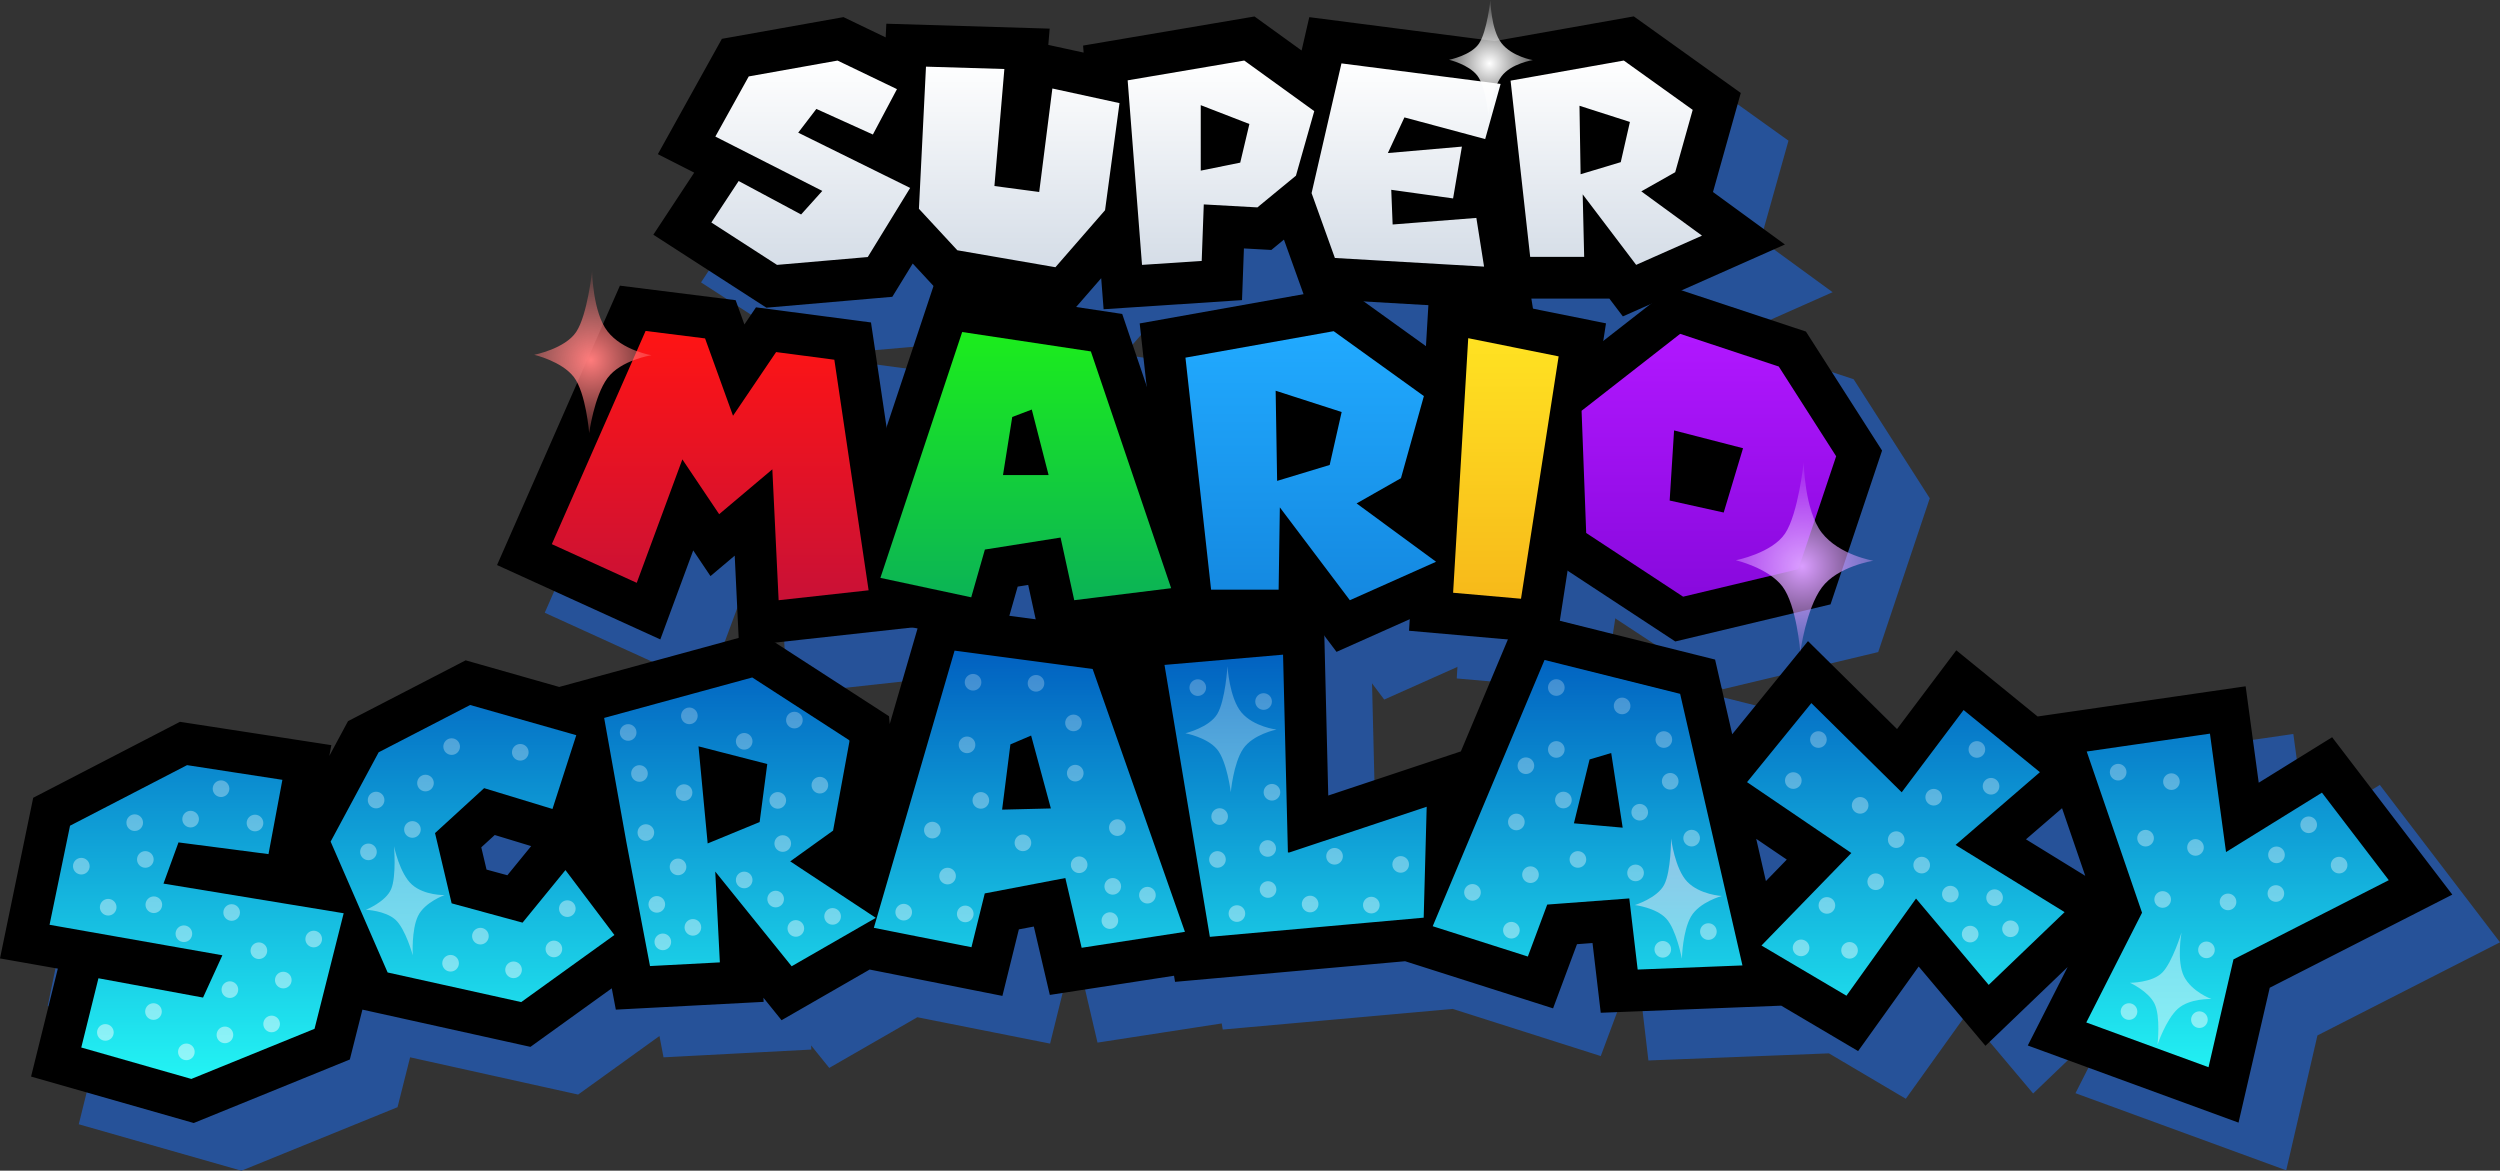 <svg version="1.1" xmlns="http://www.w3.org/2000/svg" xmlns:xlink="http://www.w3.org/1999/xlink" width="104.837" height="49.093" viewBox="0,0,104.837,49.093"><rect x="0" y="0" width="104.837" height="49.093" fill="#333333" stroke="none"/><defs><linearGradient x1="331.53" y1="90.993" x2="331.53" y2="450.993" gradientUnits="userSpaceOnUse" id="color-1"><stop offset="0" stop-color="#05234d"/><stop offset="1" stop-color="#357abe"/></linearGradient><radialGradient cx="522.548" cy="163.66" r="388.167" gradientUnits="userSpaceOnUse" id="color-2"><stop offset="0" stop-color="#1f5899"/><stop offset="1" stop-color="#1f5899" stop-opacity="0"/></radialGradient><linearGradient x1="-54.47" y1="261.029" x2="-54.47" y2="455.029" gradientUnits="userSpaceOnUse" id="color-3"><stop offset="0" stop-color="#69bdff" stop-opacity="0"/><stop offset="1" stop-color="#69bdff"/></linearGradient><linearGradient x1="-59.041" y1="308.04" x2="-59.041" y2="545.328" gradientUnits="userSpaceOnUse" id="color-4"><stop offset="0" stop-color="#1bd2f2"/><stop offset="1" stop-color="#1d557f"/></linearGradient><radialGradient cx="338.517" cy="308.657" r="1004.642" gradientUnits="userSpaceOnUse" id="color-5"><stop offset="0" stop-color="#bce7f7"/><stop offset="1" stop-color="#1bafe5"/></radialGradient><linearGradient x1="-59.041" y1="308.04" x2="-59.041" y2="545.328" gradientUnits="userSpaceOnUse" id="color-6"><stop offset="0" stop-color="#1bd2f2"/><stop offset="1" stop-color="#1d557f"/></linearGradient><radialGradient cx="338.517" cy="308.657" r="1004.642" gradientUnits="userSpaceOnUse" id="color-7"><stop offset="0" stop-color="#bce7f7"/><stop offset="1" stop-color="#1bafe5"/></radialGradient><linearGradient x1="297.693" y1="8.995" x2="297.693" y2="17.563" gradientUnits="userSpaceOnUse" id="color-8"><stop offset="0" stop-color="#ffffff"/><stop offset="1" stop-color="#d5dde7"/></linearGradient><linearGradient x1="291.003" y1="20.334" x2="291.003" y2="31.625" gradientUnits="userSpaceOnUse" id="color-9"><stop offset="0" stop-color="#ff1414"/><stop offset="1" stop-color="#c91136"/></linearGradient><linearGradient x1="310.879" y1="20.378" x2="310.879" y2="31.625" gradientUnits="userSpaceOnUse" id="color-10"><stop offset="0" stop-color="#1ced1c"/><stop offset="1" stop-color="#0bb356"/></linearGradient><linearGradient x1="317.576" y1="20.343" x2="317.576" y2="31.625" gradientUnits="userSpaceOnUse" id="color-11"><stop offset="0" stop-color="#21aaff"/><stop offset="1" stop-color="#1488e0"/></linearGradient><linearGradient x1="328.799" y1="20.638" x2="328.799" y2="31.564" gradientUnits="userSpaceOnUse" id="color-12"><stop offset="0" stop-color="#ffe222"/><stop offset="1" stop-color="#f7b91a"/></linearGradient><linearGradient x1="334.186" y1="20.456" x2="334.186" y2="31.478" gradientUnits="userSpaceOnUse" id="color-13"><stop offset="0" stop-color="#b117ff"/><stop offset="1" stop-color="#8809dd"/></linearGradient><radialGradient cx="292.634" cy="21.552" r="4.202" gradientUnits="userSpaceOnUse" id="color-14"><stop offset="0" stop-color="#ff7c7c"/><stop offset="1" stop-color="#ff7c7c" stop-opacity="0"/></radialGradient><radialGradient cx="343.433" cy="30.203" r="4.928" gradientUnits="userSpaceOnUse" id="color-15"><stop offset="0" stop-color="#da9dff"/><stop offset="1" stop-color="#da9dff" stop-opacity="0"/></radialGradient><radialGradient cx="330.322" cy="9.118" r="3.002" gradientUnits="userSpaceOnUse" id="color-16"><stop offset="0" stop-color="#ffffff"/><stop offset="1" stop-color="#ffffff" stop-opacity="0"/></radialGradient><linearGradient x1="269.925" y1="33.739" x2="269.925" y2="51.701" gradientUnits="userSpaceOnUse" id="color-17"><stop offset="0" stop-color="#0160c0"/><stop offset="1" stop-color="#23f4f4"/></linearGradient><linearGradient x1="318.205" y1="34.998" x2="318.205" y2="51.123" gradientUnits="userSpaceOnUse" id="color-18"><stop offset="0" stop-color="#ffffff" stop-opacity="0.25"/><stop offset="1" stop-color="#ffffff" stop-opacity="0.5"/></linearGradient><linearGradient x1="358.889" y1="45.563" x2="358.889" y2="50.264" gradientUnits="userSpaceOnUse" id="color-19"><stop offset="0" stop-color="#7adeef"/><stop offset="1" stop-color="#8af0f5"/></linearGradient><linearGradient x1="319.483" y1="34.397" x2="319.483" y2="39.676" gradientUnits="userSpaceOnUse" id="color-20"><stop offset="0" stop-color="#4390d3"/><stop offset="1" stop-color="#5cb5e1"/></linearGradient><linearGradient x1="338.244" y1="41.613" x2="338.244" y2="46.661" gradientUnits="userSpaceOnUse" id="color-21"><stop offset="0" stop-color="#8fc3e7"/><stop offset="1" stop-color="#7bdfef"/></linearGradient><linearGradient x1="284.856" y1="41.944" x2="284.856" y2="46.514" gradientUnits="userSpaceOnUse" id="color-22"><stop offset="0" stop-color="#6bcce9"/><stop offset="1" stop-color="#7ce0f0"/></linearGradient></defs><g transform="translate(-267.863,-6.456)"><g data-paper-data="{&quot;isPaintingLayer&quot;:true}" fill-rule="nonzero" stroke-linejoin="miter" stroke-miterlimit="10" stroke-dasharray="" stroke-dashoffset="0" style="mix-blend-mode: normal"><path d="" data-paper-data="{&quot;origPos&quot;:null}" fill="url(#color-1)" stroke="none" stroke-width="1" stroke-linecap="butt"/><path d="" data-paper-data="{&quot;origPos&quot;:null}" fill="url(#color-2)" stroke="none" stroke-width="1" stroke-linecap="butt"/><path d="" fill="#8ecad1" stroke="none" stroke-width="0.5" stroke-linecap="butt"/><path d="" fill="#8ecad1" stroke="none" stroke-width="0.5" stroke-linecap="butt"/><path d="" fill="#8ecad1" stroke="none" stroke-width="0.5" stroke-linecap="butt"/><path d="" fill="#8ecad1" stroke="none" stroke-width="0.5" stroke-linecap="butt"/><path d="" fill="#8ecad1" stroke="none" stroke-width="0.5" stroke-linecap="butt"/><path d="" data-paper-data="{&quot;origPos&quot;:null}" fill="url(#color-3)" stroke="none" stroke-width="1.285" stroke-linecap="butt"/><path d="" data-paper-data="{&quot;origPos&quot;:null}" fill="url(#color-4)" stroke="url(#color-5)" stroke-width="2.707" stroke-linecap="butt"/><path d="" data-paper-data="{&quot;origPos&quot;:null}" fill="url(#color-6)" stroke="url(#color-7)" stroke-width="2.707" stroke-linecap="butt"/><path d="" fill="#8ecad1" stroke="none" stroke-width="0.5" stroke-linecap="butt"/><path d="" fill="#8ecad1" stroke="none" stroke-width="0.5" stroke-linecap="butt"/><path d="" fill="#8ecad1" stroke="none" stroke-width="0.5" stroke-linecap="butt"/><path d="" fill="#8ecad1" stroke="none" stroke-width="0.5" stroke-linecap="butt"/><path d="" fill="#8ecad1" stroke="none" stroke-width="0.5" stroke-linecap="butt"/><path d="" fill="#8ecad1" stroke="none" stroke-width="0.5" stroke-linecap="butt"/><path d="" fill="#8ecad1" stroke="none" stroke-width="0.5" stroke-linecap="butt"/><path d="" fill="#8ecad1" stroke="none" stroke-width="0.5" stroke-linecap="butt"/><path d="" fill="#8ecad1" stroke="none" stroke-width="0.5" stroke-linecap="butt"/><path d="" fill="#8ecad1" stroke="none" stroke-width="0.5" stroke-linecap="butt"/><path d="" fill="#8ecad1" stroke="none" stroke-width="0.5" stroke-linecap="butt"/><path d="" fill="#8ecad1" stroke="none" stroke-width="0.5" stroke-linecap="butt"/><path d="" fill="#8ecad1" stroke="none" stroke-width="0.5" stroke-linecap="butt"/><path d="" fill="#8ecad1" stroke="none" stroke-width="0.5" stroke-linecap="butt"/><path d="" fill="#8ecad1" stroke="none" stroke-width="0.5" stroke-linecap="butt"/><g><g fill="#265299" stroke="#265299" stroke-width="3.5" stroke-linecap="butt"><path d="M307.477,12.194l-1.01,1.903l-2.37,-1.073l-0.761,0.995l4.694,2.318l-1.778,2.898l-3.805,0.329l-2.754,-1.778l1.145,-1.739l2.619,1.403l0.889,-0.988l-4.485,-2.279l1.4,-2.522l3.724,-0.665zM324.976,13.116l-0.768,2.707l-1.616,1.33l-2.249,-0.125l-0.087,2.371l-2.503,0.165l-0.602,-7.739l4.889,-0.83zM332.791,11.976l-0.647,2.312l-3.387,-0.909l-0.694,1.495l3.105,-0.27l-0.37,2.173l-2.593,-0.362l0.058,1.455l3.511,-0.276l0.323,2.042l-6.256,-0.362l-0.977,-2.72l1.253,-5.44zM340.846,13.063l-0.734,2.615l-1.421,0.803l2.545,1.857l-2.761,1.225l-2.242,-2.957l0.062,2.622h-2.264l-0.822,-7.39l4.748,-0.843zM311.981,11.35l-0.417,4.907l1.878,0.25l0.552,-4.34l2.815,0.612l-0.606,4.491l-2.081,2.391l-4.114,-0.711l-1.61,-1.739l0.296,-5.961zM336.098,12.891l0.047,2.872l1.684,-0.507l0.384,-1.686zM320.216,15.612l1.656,-0.336l0.384,-1.62l-2.04,-0.79z" data-paper-data="{&quot;origPos&quot;:null}"/><g><path d="M299.43,22.647l1.172,3.244l1.807,-2.671l2.442,0.321l1.437,9.669l-3.773,0.416l-0.264,-5.489l-2.23,1.881l-1.543,-2.298l-1.913,5.177l-3.561,-1.622l3.932,-8.941z" data-paper-data="{&quot;origPos&quot;:null}"/><path d="M315.608,23.193l3.367,9.929l-4.064,0.503l-0.573,-2.627l-3.174,0.503l-0.573,2.003l-3.809,-0.815l3.43,-10.31zM312.311,25.942l-0.388,2.437h1.913l-0.705,-2.749z" data-paper-data="{&quot;origPos&quot;:null}"/><path d="M329.573,25.066l-0.961,3.443l-1.86,1.058l3.332,2.446l-3.615,1.613l-2.936,-3.893l-0.051,3.451h-2.832l-1.075,-9.73l6.215,-1.11zM323.357,24.841l0.062,3.781l2.204,-0.668l0.502,-2.22z" data-paper-data="{&quot;origPos&quot;:null}"/><path d="M335.224,23.401l-1.578,10.163l-2.847,-0.251l0.634,-10.675z" data-paper-data="{&quot;origPos&quot;:null}"/><path d="M340.32,22.456l4.135,1.37l2.407,3.763l-1.587,4.735l-4.831,1.154l-4.064,-2.671l-0.194,-5.125zM340.065,26.506l-0.185,2.94l2.266,0.503l0.811,-2.697z" data-paper-data="{&quot;origPos&quot;:null}"/></g><path d="M315.683,36.511l3.87,11.021l-4.331,0.669l-0.684,-2.925l-3.379,0.645l-0.558,2.256l-4.093,-0.813l3.385,-11.624zM323.668,35.909l0.203,8.296h0.058l5.762,-1.918l-0.126,4.651l-8.967,0.804l-1.902,-11.403zM340.319,37.552l2.613,11.389l-4.394,0.173l-0.351,-2.983l-3.442,0.258l-0.812,2.179l-3.99,-1.271l4.69,-11.166zM305.478,39.498l0.005,0.056l-0.685,3.733l-1.797,1.29l3.589,2.369l-3.529,2.03l-3.204,-3.971l0.193,3.808l-2.929,0.154l-0.986,-5.172l-0.937,-5.233l6.21,-1.697zM349.61,41.68l2.595,-3.449l3.202,2.606l-3.539,3.052l4.574,2.817l-3.183,3.051l-3.048,-3.621l-2.918,4.075l-3.563,-2.105l3.769,-3.879l-4.374,-2.972l2.697,-3.315zM294.029,39.286l-0.998,3.094l-2.866,-0.873l-2.059,1.884l0.696,2.946l2.974,0.81l1.799,-2.204l2.053,2.722l-3.907,2.813l-5.603,-1.242l-2.39,-5.487l2.014,-3.746l3.836,-1.983zM363.211,44.187l4.022,-2.492l2.803,3.671l-6.513,3.322l-1.046,4.521l-5.126,-1.876l2.338,-4.602l-2.32,-6.76l5.168,-0.75zM312.234,39.672l-0.348,2.736l2.045,-0.05l-0.828,-3.057zM299.154,39.754l0.385,4.072l2.179,-0.897l0.32,-2.434zM336.522,40.303l-0.657,2.679l2.045,0.182l-0.481,-3.131zM281.705,41.158l-0.583,3.115l-3.774,-0.491l-0.63,1.728l7.557,1.243l-1.222,4.846l-5.166,2.102l-4.616,-1.318l0.72,-2.903l4.387,0.809l0.811,-1.774l-7.248,-1.278l0.859,-4.155l4.907,-2.54z" data-paper-data="{&quot;origPos&quot;:null}"/></g><g><g fill="#000000" stroke="#000000" stroke-width="3.5" stroke-linecap="butt"><path d="M305.477,10.194l-1.01,1.903l-2.37,-1.073l-0.761,0.995l4.694,2.318l-1.778,2.898l-3.805,0.329l-2.754,-1.778l1.145,-1.739l2.619,1.403l0.889,-0.988l-4.485,-2.279l1.4,-2.522l3.724,-0.665zM322.976,11.116l-0.768,2.707l-1.616,1.33l-2.249,-0.125l-0.087,2.371l-2.503,0.165l-0.602,-7.739l4.889,-0.83zM330.791,9.976l-0.647,2.312l-3.387,-0.909l-0.694,1.495l3.105,-0.27l-0.37,2.173l-2.593,-0.362l0.058,1.455l3.511,-0.276l0.323,2.042l-6.256,-0.362l-0.977,-2.72l1.253,-5.44zM338.846,11.063l-0.734,2.615l-1.421,0.803l2.545,1.857l-2.761,1.225l-2.242,-2.957l0.062,2.622h-2.264l-0.822,-7.39l4.748,-0.843zM309.981,9.35l-0.417,4.907l1.878,0.25l0.552,-4.34l2.815,0.613l-0.606,4.491l-2.081,2.391l-4.114,-0.711l-1.61,-1.739l0.296,-5.961zM334.098,10.891l0.047,2.872l1.684,-0.507l0.384,-1.686zM318.216,13.612l1.656,-0.336l0.384,-1.62l-2.04,-0.79z" data-paper-data="{&quot;origPos&quot;:null}"/><g><path d="M297.43,20.647l1.172,3.244l1.807,-2.671l2.442,0.321l1.437,9.669l-3.773,0.416l-0.264,-5.489l-2.23,1.881l-1.543,-2.298l-1.913,5.177l-3.561,-1.622l3.932,-8.941z" data-paper-data="{&quot;origPos&quot;:null}"/><path d="M313.608,21.193l3.367,9.929l-4.064,0.503l-0.573,-2.627l-3.174,0.503l-0.573,2.003l-3.809,-0.815l3.43,-10.31zM310.311,23.942l-0.388,2.437h1.913l-0.705,-2.749z" data-paper-data="{&quot;origPos&quot;:null}"/><path d="M327.573,23.066l-0.961,3.443l-1.86,1.058l3.332,2.446l-3.615,1.613l-2.936,-3.893l-0.051,3.451h-2.832l-1.075,-9.73l6.215,-1.11zM321.357,22.841l0.062,3.781l2.204,-0.668l0.502,-2.22z" data-paper-data="{&quot;origPos&quot;:null}"/><path d="M333.224,21.401l-1.578,10.163l-2.847,-0.251l0.634,-10.675z" data-paper-data="{&quot;origPos&quot;:null}"/><path d="M338.32,20.456l4.135,1.37l2.407,3.763l-1.587,4.735l-4.831,1.154l-4.064,-2.671l-0.194,-5.125zM338.065,24.506l-0.185,2.94l2.266,0.503l0.811,-2.697z" data-paper-data="{&quot;origPos&quot;:null}"/></g><path d="M313.683,34.511l3.87,11.021l-4.331,0.669l-0.684,-2.925l-3.379,0.645l-0.558,2.256l-4.093,-0.813l3.385,-11.624zM321.668,33.909l0.203,8.296h0.058l5.762,-1.918l-0.126,4.651l-8.967,0.804l-1.902,-11.403zM338.319,35.552l2.613,11.389l-4.394,0.173l-0.351,-2.983l-3.442,0.258l-0.812,2.179l-3.99,-1.271l4.69,-11.166zM303.478,37.498l0.005,0.056l-0.685,3.733l-1.797,1.29l3.589,2.369l-3.529,2.03l-3.204,-3.971l0.193,3.808l-2.929,0.154l-0.986,-5.172l-0.937,-5.233l6.21,-1.697zM347.61,39.68l2.595,-3.449l3.202,2.606l-3.539,3.052l4.574,2.817l-3.183,3.051l-3.048,-3.621l-2.918,4.075l-3.563,-2.105l3.769,-3.879l-4.374,-2.972l2.697,-3.315zM292.029,37.286l-0.998,3.094l-2.866,-0.873l-2.059,1.884l0.696,2.946l2.974,0.81l1.799,-2.204l2.053,2.722l-3.907,2.813l-5.603,-1.242l-2.39,-5.487l2.014,-3.746l3.836,-1.983zM361.211,42.187l4.022,-2.492l2.803,3.671l-6.513,3.322l-1.046,4.521l-5.126,-1.876l2.338,-4.602l-2.32,-6.76l5.168,-0.75zM310.234,37.672l-0.348,2.736l2.045,-0.05l-0.828,-3.057zM297.154,37.754l0.385,4.072l2.179,-0.897l0.32,-2.434zM334.522,38.303l-0.657,2.679l2.045,0.182l-0.481,-3.131zM279.705,39.158l-0.583,3.115l-3.774,-0.491l-0.63,1.728l7.557,1.243l-1.222,4.846l-5.166,2.102l-4.616,-1.318l0.72,-2.903l4.387,0.809l0.811,-1.774l-7.248,-1.278l0.859,-4.155l4.907,-2.54z" data-paper-data="{&quot;origPos&quot;:null}"/></g><path d="M305.477,10.194l-1.01,1.903l-2.37,-1.073l-0.761,0.995l4.694,2.318l-1.778,2.898l-3.805,0.329l-2.754,-1.778l1.145,-1.739l2.619,1.403l0.889,-0.988l-4.485,-2.279l1.4,-2.522l3.724,-0.665zM322.976,11.116l-0.768,2.707l-1.616,1.33l-2.249,-0.125l-0.087,2.371l-2.503,0.165l-0.602,-7.739l4.889,-0.83zM330.791,9.976l-0.647,2.312l-3.387,-0.909l-0.694,1.495l3.105,-0.27l-0.37,2.173l-2.593,-0.362l0.058,1.455l3.511,-0.276l0.323,2.042l-6.256,-0.362l-0.977,-2.72l1.253,-5.44zM338.846,11.063l-0.734,2.615l-1.421,0.803l2.545,1.857l-2.761,1.225l-2.242,-2.957l0.062,2.622h-2.264l-0.822,-7.39l4.748,-0.843zM309.981,9.35l-0.417,4.907l1.878,0.25l0.552,-4.34l2.815,0.613l-0.606,4.491l-2.081,2.391l-4.114,-0.711l-1.61,-1.739l0.296,-5.961zM334.098,10.891l0.047,2.872l1.684,-0.507l0.384,-1.686zM318.216,13.612l1.656,-0.336l0.384,-1.62l-2.04,-0.79z" fill="url(#color-8)" stroke="none" stroke-width="1.196" stroke-linecap="butt"/><g stroke="none" stroke-width="1.571" stroke-linecap="butt"><path d="M297.43,20.647l1.172,3.244l1.807,-2.671l2.442,0.321l1.437,9.669l-3.773,0.416l-0.264,-5.489l-2.23,1.881l-1.543,-2.298l-1.913,5.177l-3.561,-1.622l3.932,-8.941z" data-paper-data="{&quot;origPos&quot;:null}" fill="url(#color-9)"/><path d="M313.608,21.193l3.367,9.929l-4.064,0.503l-0.573,-2.627l-3.174,0.503l-0.573,2.003l-3.809,-0.815l3.43,-10.31zM310.311,23.942l-0.388,2.437h1.913l-0.705,-2.749z" data-paper-data="{&quot;origPos&quot;:null}" fill="url(#color-10)"/><path d="M327.573,23.066l-0.961,3.443l-1.86,1.058l3.332,2.446l-3.615,1.613l-2.936,-3.893l-0.051,3.451h-2.832l-1.075,-9.73l6.215,-1.11zM321.357,22.841l0.062,3.781l2.204,-0.668l0.502,-2.22z" data-paper-data="{&quot;origPos&quot;:null}" fill="url(#color-11)"/><path d="M333.224,21.401l-1.578,10.163l-2.847,-0.251l0.634,-10.675z" data-paper-data="{&quot;origPos&quot;:null}" fill="url(#color-12)"/><path d="M338.32,20.456l4.135,1.37l2.407,3.763l-1.587,4.735l-4.831,1.154l-4.064,-2.671l-0.194,-5.125zM338.065,24.506l-0.185,2.94l2.266,0.503l0.811,-2.697z" data-paper-data="{&quot;origPos&quot;:null}" fill="url(#color-13)"/></g><path d="M292.692,17.825c0,0 0.024,1.724 0.647,2.526c0.623,0.802 1.844,1.001 1.844,1.001c0,0 -1.283,0.199 -1.845,0.959c-0.562,0.76 -0.768,2.309 -0.768,2.309c0,0 -0.132,-1.683 -0.641,-2.35c-0.509,-0.667 -1.665,-0.936 -1.665,-0.936c0,0 1.292,-0.251 1.762,-0.96c0.471,-0.709 0.665,-2.549 0.665,-2.549z" fill="url(#color-14)" stroke="none" stroke-width="0.947" stroke-linecap="round"/><path d="M343.501,25.834c0,0 0.029,2.021 0.759,2.962c0.73,0.941 2.163,1.174 2.163,1.174c0,0 -1.504,0.233 -2.163,1.125c-0.659,0.892 -0.901,2.708 -0.901,2.708c0,0 -0.155,-1.973 -0.751,-2.755c-0.596,-0.782 -1.953,-1.098 -1.953,-1.098c0,0 1.514,-0.294 2.067,-1.125c0.552,-0.831 0.779,-2.99 0.779,-2.99z" fill="url(#color-15)" stroke="none" stroke-width="0.947" stroke-linecap="round"/><path d="M330.363,6.456c0,0 0.017,1.231 0.462,1.805c0.445,0.573 1.318,0.715 1.318,0.715c0,0 -0.917,0.142 -1.318,0.685c-0.401,0.543 -0.549,1.65 -0.549,1.65c0,0 -0.094,-1.202 -0.458,-1.679c-0.363,-0.476 -1.19,-0.669 -1.19,-0.669c0,0 0.923,-0.179 1.259,-0.686c0.336,-0.506 0.475,-1.821 0.475,-1.821z" fill="url(#color-16)" stroke="none" stroke-width="0.947" stroke-linecap="round"/><g stroke="none"><path d="M313.683,34.511l3.87,11.021l-4.331,0.669l-0.684,-2.925l-3.379,0.645l-0.558,2.256l-4.093,-0.813l3.385,-11.624zM321.668,33.909l0.203,8.296h0.058l5.762,-1.918l-0.126,4.651l-8.967,0.804l-1.902,-11.403zM338.319,35.552l2.613,11.389l-4.394,0.173l-0.351,-2.983l-3.442,0.258l-0.812,2.179l-3.99,-1.271l4.69,-11.166zM303.478,37.498l0.005,0.056l-0.685,3.733l-1.797,1.29l3.589,2.369l-3.529,2.03l-3.204,-3.971l0.193,3.808l-2.929,0.154l-0.986,-5.172l-0.937,-5.233l6.21,-1.697zM347.61,39.68l2.595,-3.449l3.202,2.606l-3.539,3.052l4.574,2.817l-3.183,3.051l-3.048,-3.621l-2.918,4.075l-3.563,-2.105l3.769,-3.879l-4.374,-2.972l2.697,-3.315zM292.029,37.286l-0.998,3.094l-2.866,-0.873l-2.059,1.884l0.696,2.946l2.974,0.81l1.799,-2.204l2.053,2.722l-3.907,2.813l-5.603,-1.242l-2.39,-5.487l2.014,-3.746l3.836,-1.983zM361.211,42.187l4.022,-2.492l2.803,3.671l-6.513,3.322l-1.046,4.521l-5.126,-1.876l2.338,-4.602l-2.32,-6.76l5.168,-0.75zM310.234,37.672l-0.348,2.736l2.045,-0.05l-0.828,-3.057zM297.154,37.754l0.385,4.072l2.179,-0.897l0.32,-2.434zM334.522,38.303l-0.657,2.679l2.045,0.182l-0.481,-3.131zM279.705,39.158l-0.583,3.115l-3.774,-0.491l-0.63,1.728l7.557,1.243l-1.222,4.846l-5.166,2.102l-4.616,-1.318l0.72,-2.903l4.387,0.809l0.811,-1.774l-7.248,-1.278l0.859,-4.155l4.907,-2.54z" data-paper-data="{&quot;origPos&quot;:null}" fill="url(#color-17)" stroke-width="1.739" stroke-linecap="butt"/><g><path d="M309.016,35.066c0,0.193 -0.156,0.349 -0.348,0.349c-0.093,0 -0.181,-0.037 -0.247,-0.102c-0.065,-0.065 -0.102,-0.154 -0.102,-0.247c-0,-0.093 0.037,-0.181 0.102,-0.247c0.065,-0.065 0.154,-0.102 0.247,-0.102c0.193,0 0.349,0.156 0.348,0.349zM311.656,35.11c0,0.193 -0.156,0.349 -0.348,0.349c-0.093,0 -0.181,-0.037 -0.247,-0.102c-0.065,-0.065 -0.102,-0.154 -0.102,-0.247c-0,-0.093 0.037,-0.181 0.102,-0.247c0.065,-0.065 0.154,-0.102 0.247,-0.102c0.193,0 0.349,0.156 0.348,0.349zM333.127,34.939c0.093,-0 0.181,0.037 0.247,0.102c0.065,0.065 0.102,0.154 0.102,0.247c-0,0.193 -0.156,0.349 -0.349,0.348c-0.193,0 -0.349,-0.156 -0.349,-0.348c-0,-0.186 0.145,-0.34 0.331,-0.349c0.006,-0 0.012,-0 0.018,0zM318.339,35.044c0.065,0.065 0.102,0.154 0.102,0.247c0,0.093 -0.037,0.181 -0.102,0.247c-0.065,0.065 -0.154,0.102 -0.247,0.102c-0.093,0 -0.181,-0.037 -0.247,-0.102c-0.065,-0.065 -0.102,-0.154 -0.102,-0.247c-0,-0.093 0.037,-0.181 0.102,-0.247c0.065,-0.065 0.154,-0.102 0.247,-0.102c0.093,-0 0.181,0.037 0.247,0.102zM336.133,35.812c0.065,0.065 0.102,0.154 0.102,0.247c0,0.093 -0.037,0.181 -0.102,0.247c-0.065,0.065 -0.154,0.102 -0.247,0.102c-0.093,0 -0.181,-0.037 -0.247,-0.102c-0.065,-0.065 -0.102,-0.154 -0.102,-0.247c-0,-0.093 0.037,-0.181 0.102,-0.247c0.065,-0.065 0.154,-0.102 0.247,-0.102c0.093,-0 0.181,0.037 0.247,0.102zM297.018,36.228c0.065,0.065 0.102,0.154 0.102,0.247c0,0.093 -0.037,0.181 -0.102,0.247c-0.065,0.065 -0.154,0.102 -0.247,0.102c-0.193,-0 -0.349,-0.156 -0.348,-0.349c-0,-0.193 0.156,-0.349 0.348,-0.349c0.093,-0 0.181,0.037 0.247,0.102zM321.098,35.627c0.065,0.065 0.102,0.154 0.102,0.247c0,0.093 -0.037,0.181 -0.102,0.247c-0.065,0.065 -0.154,0.102 -0.247,0.102c-0.093,0 -0.181,-0.037 -0.247,-0.102c-0.065,-0.065 -0.102,-0.154 -0.102,-0.247c-0,-0.093 0.037,-0.181 0.102,-0.247c0.065,-0.065 0.154,-0.102 0.247,-0.102c0.093,-0 0.181,0.037 0.247,0.102zM301.423,36.406c0.065,0.065 0.102,0.154 0.102,0.247c0,0.093 -0.037,0.181 -0.102,0.247c-0.065,0.065 -0.154,0.102 -0.247,0.102c-0.093,0 -0.181,-0.037 -0.247,-0.102c-0.065,-0.065 -0.102,-0.154 -0.102,-0.247c-0,-0.093 0.037,-0.181 0.102,-0.247c0.065,-0.065 0.154,-0.102 0.247,-0.102c0.093,-0 0.181,0.037 0.247,0.102zM313.127,36.524c0.065,0.065 0.102,0.154 0.102,0.247c0,0.093 -0.037,0.181 -0.102,0.247c-0.065,0.065 -0.154,0.102 -0.247,0.102c-0.093,0 -0.181,-0.037 -0.247,-0.102c-0.065,-0.065 -0.102,-0.154 -0.102,-0.247c-0,-0.093 0.037,-0.181 0.102,-0.247c0.065,-0.065 0.154,-0.102 0.247,-0.102c0.093,-0 0.181,0.037 0.247,0.102zM294.452,36.925c0.065,0.065 0.102,0.154 0.102,0.247c-0,0.193 -0.156,0.349 -0.349,0.348c-0.193,0 -0.349,-0.156 -0.349,-0.348c-0,-0.093 0.037,-0.181 0.102,-0.247c0.065,-0.065 0.154,-0.102 0.247,-0.102c0.093,-0 0.181,0.037 0.247,0.102zM337.636,37.12c0.093,-0 0.181,0.037 0.247,0.102c0.065,0.065 0.102,0.154 0.102,0.247c-0,0.193 -0.156,0.348 -0.349,0.348c-0.193,0 -0.349,-0.156 -0.349,-0.348c-0,-0.186 0.145,-0.34 0.331,-0.349c0.006,-0 0.012,-0 0.018,0zM344.118,37.12c0.093,-0 0.181,0.037 0.247,0.102c0.065,0.065 0.102,0.154 0.102,0.247c-0,0.193 -0.156,0.348 -0.349,0.348c-0.193,0 -0.349,-0.156 -0.349,-0.348c-0,-0.186 0.145,-0.34 0.331,-0.349c0.006,-0 0.012,-0 0.018,0zM299.419,37.543c0,0.193 -0.156,0.349 -0.348,0.349c-0.093,0 -0.181,-0.037 -0.247,-0.102c-0.065,-0.065 -0.102,-0.154 -0.102,-0.247c-0,-0.093 0.037,-0.181 0.102,-0.247c0.065,-0.065 0.154,-0.102 0.247,-0.102c0.193,0 0.349,0.156 0.348,0.349zM308.662,37.444c0.065,0.065 0.102,0.154 0.102,0.247c0,0.093 -0.037,0.181 -0.102,0.247c-0.065,0.065 -0.154,0.102 -0.247,0.102c-0.093,0 -0.181,-0.037 -0.247,-0.102c-0.065,-0.065 -0.102,-0.154 -0.102,-0.247c-0,-0.093 0.037,-0.181 0.102,-0.247c0.065,-0.065 0.154,-0.102 0.247,-0.102c0.093,-0 0.181,0.037 0.247,0.102zM286.803,37.416c0.193,-0 0.349,0.156 0.349,0.348c0,0.093 -0.037,0.181 -0.102,0.247c-0.065,0.065 -0.154,0.102 -0.247,0.102c-0.093,0 -0.181,-0.037 -0.247,-0.102c-0.065,-0.065 -0.102,-0.154 -0.102,-0.247c0,-0.186 0.146,-0.339 0.331,-0.348c0.006,-0 0.012,-0 0.018,0zM333.374,37.637c0.065,0.065 0.102,0.154 0.102,0.247c0,0.093 -0.037,0.181 -0.102,0.247c-0.065,0.065 -0.154,0.102 -0.247,0.102c-0.093,0 -0.181,-0.037 -0.247,-0.102c-0.065,-0.065 -0.102,-0.154 -0.102,-0.247c-0,-0.093 0.037,-0.181 0.102,-0.247c0.065,-0.065 0.154,-0.102 0.247,-0.102c0.093,-0 0.181,0.037 0.247,0.102zM351.01,37.637c0.065,0.065 0.102,0.154 0.102,0.247c0,0.093 -0.037,0.181 -0.102,0.247c-0.065,0.065 -0.154,0.102 -0.247,0.102c-0.093,0 -0.181,-0.037 -0.247,-0.102c-0.065,-0.065 -0.102,-0.154 -0.102,-0.247c-0,-0.093 0.037,-0.181 0.102,-0.247c0.065,-0.065 0.154,-0.102 0.247,-0.102c0.093,-0 0.181,0.037 0.247,0.102zM289.928,37.756c0.065,0.065 0.102,0.154 0.102,0.247c0,0.093 -0.037,0.181 -0.102,0.247c-0.065,0.065 -0.154,0.102 -0.247,0.102c-0.093,0 -0.181,-0.037 -0.247,-0.102c-0.065,-0.065 -0.102,-0.154 -0.102,-0.247c-0,-0.093 0.037,-0.181 0.102,-0.247c0.065,-0.065 0.154,-0.102 0.247,-0.102c0.093,-0 0.181,0.037 0.247,0.102zM332.098,38.319c0.065,0.065 0.102,0.154 0.102,0.247c0,0.093 -0.037,0.181 -0.102,0.247c-0.065,0.065 -0.154,0.102 -0.247,0.102c-0.193,-0 -0.349,-0.156 -0.348,-0.349c-0,-0.193 0.156,-0.349 0.348,-0.349c0.093,-0 0.181,0.037 0.247,0.102zM356.935,38.59c0.065,0.065 0.102,0.154 0.102,0.247c0,0.093 -0.037,0.181 -0.102,0.247c-0.065,0.065 -0.154,0.102 -0.247,0.102c-0.093,0 -0.181,-0.037 -0.247,-0.102c-0.065,-0.065 -0.102,-0.154 -0.102,-0.247c-0,-0.093 0.037,-0.181 0.102,-0.247c0.065,-0.065 0.154,-0.102 0.247,-0.102c0.093,-0 0.181,0.037 0.247,0.102zM313.201,38.631c0.065,0.065 0.102,0.154 0.102,0.247c0,0.093 -0.037,0.181 -0.102,0.247c-0.065,0.065 -0.154,0.102 -0.247,0.102c-0.093,0 -0.181,-0.037 -0.247,-0.102c-0.065,-0.065 -0.102,-0.154 -0.102,-0.247c-0,-0.093 0.037,-0.181 0.102,-0.247c0.065,-0.065 0.154,-0.102 0.247,-0.102c0.093,-0 0.181,0.037 0.247,0.102zM294.679,38.544c0.093,-0 0.181,0.037 0.247,0.102c0.065,0.065 0.102,0.154 0.102,0.247c-0,0.193 -0.156,0.349 -0.349,0.348c-0.193,0 -0.349,-0.156 -0.349,-0.348c-0,-0.186 0.145,-0.34 0.331,-0.349c0.006,-0 0.012,-0 0.018,0zM343.065,38.84c0.193,-0 0.349,0.156 0.349,0.348c0,0.093 -0.037,0.181 -0.102,0.247c-0.065,0.065 -0.154,0.102 -0.247,0.102c-0.093,0 -0.181,-0.037 -0.247,-0.102c-0.065,-0.065 -0.102,-0.154 -0.102,-0.247c0,-0.186 0.146,-0.339 0.331,-0.348c0.006,-0 0.012,-0 0.018,0zM338.15,38.972c0.065,0.065 0.102,0.154 0.102,0.247c0,0.093 -0.037,0.181 -0.102,0.247c-0.065,0.065 -0.154,0.102 -0.247,0.102c-0.093,0 -0.181,-0.037 -0.247,-0.102c-0.065,-0.065 -0.102,-0.154 -0.102,-0.247c-0,-0.093 0.037,-0.181 0.102,-0.247c0.065,-0.065 0.154,-0.102 0.247,-0.102c0.093,-0 0.181,0.037 0.247,0.102zM358.904,38.885c0.006,-0 0.011,-0 0.017,0c0.193,-0 0.349,0.156 0.349,0.348c0,0.093 -0.037,0.181 -0.102,0.247c-0.065,0.065 -0.154,0.102 -0.247,0.102c-0.193,-0 -0.348,-0.156 -0.348,-0.349c0,-0.186 0.146,-0.339 0.331,-0.348zM285.952,39.046c0.065,0.065 0.102,0.154 0.102,0.247c0,0.093 -0.037,0.181 -0.102,0.247c-0.065,0.065 -0.154,0.102 -0.247,0.102c-0.193,-0 -0.349,-0.156 -0.348,-0.349c-0,-0.193 0.156,-0.349 0.348,-0.349c0.093,-0 0.181,0.037 0.247,0.102zM302.491,39.135c0.065,0.065 0.102,0.154 0.102,0.247c0,0.093 -0.037,0.181 -0.102,0.247c-0.065,0.065 -0.154,0.102 -0.247,0.102c-0.093,0 -0.181,-0.037 -0.247,-0.102c-0.065,-0.065 -0.102,-0.154 -0.102,-0.247c-0,-0.093 0.037,-0.181 0.102,-0.247c0.065,-0.065 0.154,-0.102 0.247,-0.102c0.093,-0 0.181,0.037 0.247,0.102zM351.604,39.18c0.065,0.065 0.102,0.154 0.102,0.247c0,0.093 -0.037,0.181 -0.102,0.247c-0.065,0.065 -0.154,0.102 -0.247,0.102c-0.093,0 -0.181,-0.037 -0.247,-0.102c-0.065,-0.065 -0.102,-0.154 -0.102,-0.247c-0,-0.093 0.037,-0.181 0.102,-0.247c0.065,-0.065 0.154,-0.102 0.247,-0.102c0.093,-0 0.181,0.037 0.247,0.102zM277.379,39.283c0.065,0.065 0.102,0.154 0.102,0.247c0,0.093 -0.037,0.181 -0.102,0.247c-0.065,0.065 -0.154,0.102 -0.247,0.102c-0.093,0 -0.181,-0.037 -0.247,-0.102c-0.065,-0.065 -0.102,-0.154 -0.102,-0.247c-0,-0.093 0.037,-0.181 0.102,-0.247c0.065,-0.065 0.154,-0.102 0.247,-0.102c0.093,-0 0.181,0.037 0.247,0.102zM321.55,39.679c0,0.193 -0.156,0.349 -0.348,0.349c-0.093,0 -0.181,-0.037 -0.247,-0.102c-0.065,-0.065 -0.102,-0.154 -0.102,-0.247c-0,-0.093 0.037,-0.181 0.102,-0.247c0.065,-0.065 0.154,-0.102 0.247,-0.102c0.193,0 0.349,0.156 0.348,0.349zM296.549,39.345c0.193,-0 0.349,0.156 0.349,0.348c0,0.093 -0.037,0.181 -0.102,0.247c-0.065,0.065 -0.154,0.102 -0.247,0.102c-0.093,0 -0.181,-0.037 -0.247,-0.102c-0.065,-0.065 -0.102,-0.154 -0.102,-0.247c0,-0.186 0.146,-0.339 0.331,-0.348c0.006,-0 0.012,-0 0.018,0zM349.2,39.64c0.065,0.065 0.102,0.154 0.102,0.247c0,0.093 -0.037,0.181 -0.102,0.247c-0.065,0.065 -0.154,0.102 -0.247,0.102c-0.093,0 -0.181,-0.037 -0.247,-0.102c-0.065,-0.065 -0.102,-0.154 -0.102,-0.247c-0,-0.093 0.037,-0.181 0.102,-0.247c0.065,-0.065 0.154,-0.102 0.247,-0.102c0.093,-0 0.181,0.037 0.247,0.102zM333.671,39.758c0.065,0.065 0.102,0.154 0.102,0.247c0,0.093 -0.037,0.181 -0.102,0.247c-0.065,0.065 -0.154,0.102 -0.247,0.102c-0.093,0 -0.181,-0.037 -0.247,-0.102c-0.065,-0.065 -0.102,-0.154 -0.102,-0.247c-0,-0.093 0.037,-0.181 0.102,-0.247c0.065,-0.065 0.154,-0.102 0.247,-0.102c0.093,-0 0.181,0.037 0.247,0.102zM300.726,39.773c0.065,0.065 0.102,0.154 0.102,0.247c0,0.093 -0.037,0.181 -0.102,0.247c-0.065,0.065 -0.154,0.102 -0.247,0.102c-0.093,0 -0.181,-0.037 -0.247,-0.102c-0.065,-0.065 -0.102,-0.154 -0.102,-0.247c-0,-0.093 0.037,-0.181 0.102,-0.247c0.065,-0.065 0.154,-0.102 0.247,-0.102c0.093,-0 0.181,0.037 0.247,0.102zM309.241,39.773c0.065,0.065 0.102,0.154 0.102,0.247c0,0.093 -0.037,0.181 -0.102,0.247c-0.065,0.065 -0.154,0.102 -0.247,0.102c-0.093,0 -0.181,-0.037 -0.247,-0.102c-0.065,-0.065 -0.102,-0.154 -0.102,-0.247c-0,-0.093 0.037,-0.181 0.102,-0.247c0.065,-0.065 0.154,-0.102 0.247,-0.102c0.093,-0 0.181,0.037 0.247,0.102zM319.255,40.451c0.065,0.065 0.102,0.154 0.102,0.247c0,0.093 -0.037,0.181 -0.102,0.247c-0.065,0.065 -0.154,0.102 -0.247,0.102c-0.193,-0 -0.349,-0.156 -0.348,-0.349c-0,-0.193 0.156,-0.349 0.348,-0.349c0.093,-0 0.181,0.037 0.247,0.102zM336.872,40.27c0.065,0.065 0.102,0.154 0.102,0.247c-0,0.193 -0.156,0.349 -0.349,0.348c-0.193,0 -0.349,-0.156 -0.349,-0.348c-0,-0.093 0.037,-0.181 0.102,-0.247c0.065,-0.065 0.154,-0.102 0.247,-0.102c0.093,-0 0.181,0.037 0.247,0.102zM346.115,39.981c0.065,0.065 0.102,0.154 0.102,0.247c0,0.093 -0.037,0.181 -0.102,0.247c-0.065,0.065 -0.154,0.102 -0.247,0.102c-0.093,0 -0.181,-0.037 -0.247,-0.102c-0.065,-0.065 -0.102,-0.154 -0.102,-0.247c-0,-0.093 0.037,-0.181 0.102,-0.247c0.065,-0.065 0.154,-0.102 0.247,-0.102c0.093,-0 0.181,0.037 0.247,0.102zM283.882,39.759c0.065,0.065 0.102,0.154 0.102,0.247c0,0.093 -0.037,0.181 -0.102,0.247c-0.065,0.065 -0.154,0.102 -0.247,0.102c-0.093,0 -0.181,-0.037 -0.247,-0.102c-0.065,-0.065 -0.102,-0.154 -0.102,-0.247c-0,-0.093 0.037,-0.181 0.102,-0.247c0.065,-0.065 0.154,-0.102 0.247,-0.102c0.093,-0 0.181,0.037 0.247,0.102zM276.103,40.559c0.065,0.065 0.102,0.154 0.102,0.247c0,0.093 -0.037,0.181 -0.102,0.247c-0.065,0.065 -0.154,0.102 -0.247,0.102c-0.193,-0 -0.349,-0.156 -0.348,-0.349c-0,-0.193 0.156,-0.349 0.348,-0.349c0.093,-0 0.181,0.037 0.247,0.102zM331.698,40.678c0.065,0.065 0.102,0.154 0.102,0.247c0,0.093 -0.037,0.181 -0.102,0.247c-0.065,0.065 -0.154,0.102 -0.247,0.102c-0.093,0 -0.181,-0.037 -0.247,-0.102c-0.065,-0.065 -0.102,-0.154 -0.102,-0.247c-0,-0.093 0.037,-0.181 0.102,-0.247c0.065,-0.065 0.154,-0.102 0.247,-0.102c0.093,-0 0.181,0.037 0.247,0.102zM273.759,40.707c0.065,0.065 0.102,0.154 0.102,0.247c0,0.093 -0.037,0.181 -0.102,0.247c-0.065,0.065 -0.154,0.102 -0.247,0.102c-0.193,-0 -0.349,-0.156 -0.348,-0.349c-0,-0.193 0.156,-0.349 0.348,-0.349c0.093,-0 0.181,0.037 0.247,0.102zM278.803,40.722c0.065,0.065 0.102,0.154 0.102,0.247c0,0.093 -0.037,0.181 -0.102,0.247c-0.065,0.065 -0.154,0.102 -0.247,0.102c-0.093,0 -0.181,-0.037 -0.247,-0.102c-0.065,-0.065 -0.102,-0.154 -0.102,-0.247c-0,-0.093 0.037,-0.181 0.102,-0.247c0.065,-0.065 0.154,-0.102 0.247,-0.102c0.093,-0 0.181,0.037 0.247,0.102zM364.924,40.796c0.065,0.065 0.102,0.154 0.102,0.247c0,0.093 -0.037,0.181 -0.102,0.247c-0.065,0.065 -0.154,0.102 -0.247,0.102c-0.093,0 -0.181,-0.037 -0.247,-0.102c-0.065,-0.065 -0.102,-0.154 -0.102,-0.247c-0,-0.093 0.037,-0.181 0.102,-0.247c0.065,-0.065 0.154,-0.102 0.247,-0.102c0.093,-0 0.181,0.037 0.247,0.102zM314.966,40.915c0.065,0.065 0.102,0.154 0.102,0.247c0,0.093 -0.037,0.181 -0.102,0.247c-0.065,0.065 -0.154,0.102 -0.247,0.102c-0.093,0 -0.181,-0.037 -0.247,-0.102c-0.065,-0.065 -0.102,-0.154 -0.102,-0.247c-0,-0.093 0.037,-0.181 0.102,-0.247c0.065,-0.065 0.154,-0.102 0.247,-0.102c0.093,-0 0.181,0.037 0.247,0.102zM307.208,41.019c0.065,0.065 0.102,0.154 0.102,0.247c0,0.093 -0.037,0.181 -0.102,0.247c-0.065,0.065 -0.154,0.102 -0.247,0.102c-0.093,0 -0.181,-0.037 -0.247,-0.102c-0.065,-0.065 -0.102,-0.154 -0.102,-0.247c-0,-0.093 0.037,-0.181 0.102,-0.247c0.065,-0.065 0.154,-0.102 0.247,-0.102c0.093,-0 0.181,0.037 0.247,0.102zM285.405,40.992c0.065,0.065 0.102,0.154 0.102,0.247c0,0.093 -0.037,0.181 -0.102,0.247c-0.065,0.065 -0.154,0.102 -0.247,0.102c-0.193,-0 -0.349,-0.156 -0.348,-0.349c-0,-0.193 0.156,-0.349 0.348,-0.349c0.093,-0 0.181,0.037 0.247,0.102zM294.947,41.021c0.193,-0 0.349,0.156 0.349,0.348c0,0.093 -0.037,0.181 -0.102,0.247c-0.065,0.065 -0.154,0.102 -0.247,0.102c-0.093,0 -0.181,-0.037 -0.247,-0.102c-0.065,-0.065 -0.102,-0.154 -0.102,-0.247c0,-0.186 0.146,-0.339 0.331,-0.348c0.006,-0 0.012,-0 0.018,0zM347.628,41.419c0.065,0.065 0.102,0.154 0.102,0.247c0,0.093 -0.037,0.181 -0.102,0.247c-0.065,0.065 -0.154,0.102 -0.247,0.102c-0.093,0 -0.181,-0.037 -0.247,-0.102c-0.065,-0.065 -0.102,-0.154 -0.102,-0.247c-0,-0.093 0.037,-0.181 0.102,-0.247c0.065,-0.065 0.154,-0.102 0.247,-0.102c0.093,-0 0.181,0.037 0.247,0.102zM311.006,41.553c0.065,0.065 0.102,0.154 0.102,0.247c0,0.093 -0.037,0.181 -0.102,0.247c-0.065,0.065 -0.154,0.102 -0.247,0.102c-0.093,0 -0.181,-0.037 -0.247,-0.102c-0.065,-0.065 -0.102,-0.154 -0.102,-0.247c-0,-0.093 0.037,-0.181 0.102,-0.247c0.065,-0.065 0.154,-0.102 0.247,-0.102c0.093,-0 0.181,0.037 0.247,0.102zM300.687,41.481c0.193,-0 0.349,0.156 0.349,0.348c0,0.093 -0.037,0.181 -0.102,0.247c-0.065,0.065 -0.154,0.102 -0.247,0.102c-0.093,0 -0.181,-0.037 -0.247,-0.102c-0.065,-0.065 -0.102,-0.154 -0.102,-0.247c0,-0.186 0.146,-0.339 0.331,-0.348c0.006,-0 0.012,-0 0.018,0zM359.913,41.644c0.006,-0 0.011,-0 0.017,0c0.093,-0 0.181,0.037 0.247,0.102c0.065,0.065 0.102,0.154 0.102,0.247c-0,0.193 -0.156,0.349 -0.349,0.348c-0.192,-0 -0.348,-0.156 -0.348,-0.348c-0,-0.186 0.145,-0.34 0.331,-0.349zM321.023,41.688c0.093,-0 0.181,0.037 0.247,0.102c0.065,0.065 0.102,0.154 0.102,0.247c-0,0.193 -0.156,0.349 -0.349,0.348c-0.193,0 -0.349,-0.156 -0.349,-0.348c-0,-0.186 0.145,-0.34 0.331,-0.349c0.006,-0 0.012,-0 0.018,0zM363.574,42.057c0.065,0.065 0.102,0.154 0.102,0.247c0,0.093 -0.037,0.181 -0.102,0.247c-0.065,0.065 -0.154,0.102 -0.247,0.102c-0.093,0 -0.181,-0.037 -0.247,-0.102c-0.065,-0.065 -0.102,-0.154 -0.102,-0.247c-0,-0.093 0.037,-0.181 0.102,-0.247c0.065,-0.065 0.154,-0.102 0.247,-0.102c0.093,-0 0.181,0.037 0.247,0.102zM324.074,42.117c0.065,0.065 0.102,0.154 0.102,0.247c0,0.093 -0.037,0.181 -0.102,0.247c-0.065,0.065 -0.154,0.102 -0.247,0.102c-0.093,0 -0.181,-0.037 -0.247,-0.102c-0.065,-0.065 -0.102,-0.154 -0.102,-0.247c-0,-0.093 0.037,-0.181 0.102,-0.247c0.065,-0.065 0.154,-0.102 0.247,-0.102c0.093,-0 0.181,0.037 0.247,0.102zM358.084,41.358c0.065,0.065 0.102,0.154 0.102,0.247c-0,0.193 -0.156,0.348 -0.349,0.348c-0.193,0 -0.349,-0.156 -0.349,-0.348c-0,-0.093 0.037,-0.181 0.102,-0.247c0.065,-0.065 0.154,-0.102 0.247,-0.102c0.093,-0 0.181,0.037 0.247,0.102zM273.958,42.148c0.093,-0 0.181,0.037 0.247,0.102c0.065,0.065 0.102,0.154 0.102,0.247c-0,0.193 -0.156,0.348 -0.349,0.348c-0.193,0 -0.349,-0.156 -0.349,-0.348c-0,-0.186 0.145,-0.34 0.331,-0.349c0.006,-0 0.012,-0 0.018,0zM318.917,42.148c0.093,-0 0.181,0.037 0.247,0.102c0.065,0.065 0.102,0.154 0.102,0.247c-0,0.193 -0.156,0.348 -0.349,0.348c-0.193,0 -0.349,-0.156 -0.349,-0.348c-0,-0.186 0.145,-0.34 0.331,-0.349c0.006,-0 0.012,-0 0.018,0zM334.032,42.148c0.093,-0 0.181,0.037 0.247,0.102c0.065,0.065 0.102,0.154 0.102,0.247c-0,0.193 -0.156,0.348 -0.349,0.348c-0.193,0 -0.349,-0.156 -0.349,-0.348c-0,-0.186 0.145,-0.34 0.331,-0.349c0.006,-0 0.012,-0 0.018,0zM326.847,42.458c0.065,0.065 0.102,0.154 0.102,0.247c-0,0.193 -0.156,0.349 -0.349,0.348c-0.193,0 -0.349,-0.156 -0.349,-0.348c-0,-0.093 0.037,-0.181 0.102,-0.247c0.065,-0.065 0.154,-0.102 0.247,-0.102c0.093,-0 0.181,0.037 0.247,0.102zM313.364,42.472c0.065,0.065 0.102,0.154 0.102,0.247c0,0.093 -0.037,0.181 -0.102,0.247c-0.065,0.065 -0.154,0.102 -0.247,0.102c-0.193,-0 -0.349,-0.156 -0.348,-0.349c-0,-0.193 0.156,-0.349 0.348,-0.349c0.093,-0 0.181,0.037 0.247,0.102zM348.696,42.487c0.065,0.065 0.102,0.154 0.102,0.247c0,0.093 -0.037,0.181 -0.102,0.247c-0.065,0.065 -0.154,0.102 -0.247,0.102c-0.093,0 -0.181,-0.037 -0.247,-0.102c-0.065,-0.065 -0.102,-0.154 -0.102,-0.247c-0,-0.093 0.037,-0.181 0.102,-0.247c0.065,-0.065 0.154,-0.102 0.247,-0.102c0.093,-0 0.181,0.037 0.247,0.102zM366.2,42.487c0.065,0.065 0.102,0.154 0.102,0.247c0,0.093 -0.037,0.181 -0.102,0.247c-0.065,0.065 -0.154,0.102 -0.247,0.102c-0.093,0 -0.181,-0.037 -0.247,-0.102c-0.065,-0.065 -0.102,-0.154 -0.102,-0.247c-0,-0.093 0.037,-0.181 0.102,-0.247c0.065,-0.065 0.154,-0.102 0.247,-0.102c0.093,-0 0.181,0.037 0.247,0.102zM271.52,42.532c0.065,0.065 0.102,0.154 0.102,0.247c0,0.093 -0.037,0.181 -0.102,0.247c-0.065,0.065 -0.154,0.102 -0.247,0.102c-0.093,0 -0.181,-0.037 -0.247,-0.102c-0.065,-0.065 -0.102,-0.154 -0.102,-0.247c-0,-0.093 0.037,-0.181 0.102,-0.247c0.065,-0.065 0.154,-0.102 0.247,-0.102c0.093,-0 0.181,0.037 0.247,0.102zM296.543,42.562c0.065,0.065 0.102,0.154 0.102,0.247c0,0.093 -0.037,0.181 -0.102,0.247c-0.065,0.065 -0.154,0.102 -0.247,0.102c-0.093,0 -0.181,-0.037 -0.247,-0.102c-0.065,-0.065 -0.102,-0.154 -0.102,-0.247c-0,-0.093 0.037,-0.181 0.102,-0.247c0.065,-0.065 0.154,-0.102 0.247,-0.102c0.093,-0 0.181,0.037 0.247,0.102zM339.15,41.603c0,0.193 -0.156,0.349 -0.348,0.349c-0.093,0 -0.181,-0.037 -0.247,-0.102c-0.065,-0.065 -0.102,-0.154 -0.102,-0.247c-0,-0.093 0.037,-0.181 0.102,-0.247c0.065,-0.065 0.154,-0.102 0.247,-0.102c0.193,0 0.348,0.156 0.348,0.349zM336.697,42.814c0.065,0.065 0.102,0.154 0.102,0.247c0,0.093 -0.037,0.181 -0.102,0.247c-0.065,0.065 -0.154,0.102 -0.247,0.102c-0.093,0 -0.181,-0.037 -0.247,-0.102c-0.065,-0.065 -0.102,-0.154 -0.102,-0.247c-0,-0.093 0.037,-0.181 0.102,-0.247c0.065,-0.065 0.154,-0.102 0.247,-0.102c0.093,-0 0.181,0.037 0.247,0.102zM332.291,42.888c0.065,0.065 0.102,0.154 0.102,0.247c0,0.093 -0.037,0.181 -0.102,0.247c-0.065,0.065 -0.154,0.102 -0.247,0.102c-0.093,0 -0.181,-0.037 -0.247,-0.102c-0.065,-0.065 -0.102,-0.154 -0.102,-0.247c-0,-0.093 0.037,-0.181 0.102,-0.247c0.065,-0.065 0.154,-0.102 0.247,-0.102c0.093,-0 0.181,0.037 0.247,0.102zM307.846,42.947c0.065,0.065 0.102,0.154 0.102,0.247c0,0.093 -0.037,0.181 -0.102,0.247c-0.065,0.065 -0.154,0.102 -0.247,0.102c-0.093,0 -0.181,-0.037 -0.247,-0.102c-0.065,-0.065 -0.102,-0.154 -0.102,-0.247c-0,-0.093 0.037,-0.181 0.102,-0.247c0.065,-0.065 0.154,-0.102 0.247,-0.102c0.093,-0 0.181,0.037 0.247,0.102zM283.314,41.831c0.193,-0 0.349,0.156 0.349,0.348c0,0.093 -0.037,0.181 -0.102,0.247c-0.065,0.065 -0.154,0.102 -0.247,0.102c-0.093,0 -0.181,-0.037 -0.247,-0.102c-0.065,-0.065 -0.102,-0.154 -0.102,-0.247c0,-0.186 0.146,-0.339 0.331,-0.348c0.006,-0 0.012,-0 0.018,0zM299.419,43.357c0,0.193 -0.156,0.349 -0.348,0.349c-0.093,0 -0.181,-0.037 -0.247,-0.102c-0.065,-0.065 -0.102,-0.154 -0.102,-0.247c-0,-0.093 0.037,-0.181 0.102,-0.247c0.065,-0.065 0.154,-0.102 0.247,-0.102c0.193,0 0.349,0.156 0.348,0.349zM346.768,43.184c0.065,0.065 0.102,0.154 0.102,0.247c0,0.093 -0.037,0.181 -0.102,0.247c-0.065,0.065 -0.154,0.102 -0.247,0.102c-0.093,0 -0.181,-0.037 -0.247,-0.102c-0.065,-0.065 -0.102,-0.154 -0.102,-0.247c-0,-0.093 0.037,-0.181 0.102,-0.247c0.065,-0.065 0.154,-0.102 0.247,-0.102c0.093,-0 0.181,0.037 0.247,0.102zM314.773,43.378c0.065,0.065 0.102,0.154 0.102,0.247c0,0.093 -0.037,0.181 -0.102,0.247c-0.065,0.065 -0.154,0.102 -0.247,0.102c-0.093,0 -0.181,-0.037 -0.247,-0.102c-0.065,-0.065 -0.102,-0.154 -0.102,-0.247c-0,-0.093 0.037,-0.181 0.102,-0.247c0.065,-0.065 0.154,-0.102 0.247,-0.102c0.093,-0 0.181,0.037 0.247,0.102zM321.021,43.409c0.006,-0 0.011,-0 0.017,0c0.193,-0 0.349,0.156 0.349,0.348c0,0.093 -0.037,0.181 -0.102,0.247c-0.065,0.065 -0.154,0.102 -0.247,0.102c-0.193,-0 -0.348,-0.156 -0.348,-0.349c0,-0.186 0.146,-0.339 0.331,-0.348zM329.858,43.63c0.065,0.065 0.102,0.154 0.102,0.247c0,0.093 -0.037,0.181 -0.102,0.247c-0.065,0.065 -0.154,0.102 -0.247,0.102c-0.093,0 -0.181,-0.037 -0.247,-0.102c-0.065,-0.065 -0.102,-0.154 -0.102,-0.247c-0,-0.093 0.037,-0.181 0.102,-0.247c0.065,-0.065 0.154,-0.102 0.247,-0.102c0.093,-0 0.181,0.037 0.247,0.102zM349.898,43.704c0.065,0.065 0.102,0.154 0.102,0.247c0,0.093 -0.037,0.181 -0.102,0.247c-0.065,0.065 -0.154,0.102 -0.247,0.102c-0.093,0 -0.181,-0.037 -0.247,-0.102c-0.065,-0.065 -0.102,-0.154 -0.102,-0.247c-0,-0.093 0.037,-0.181 0.102,-0.247c0.065,-0.065 0.154,-0.102 0.247,-0.102c0.093,-0 0.181,0.037 0.247,0.102zM316.227,43.748c0.065,0.065 0.102,0.154 0.102,0.247c0,0.093 -0.037,0.181 -0.102,0.247c-0.065,0.065 -0.154,0.102 -0.247,0.102c-0.093,0 -0.181,-0.037 -0.247,-0.102c-0.065,-0.065 -0.102,-0.154 -0.102,-0.247c-0,-0.093 0.037,-0.181 0.102,-0.247c0.065,-0.065 0.154,-0.102 0.247,-0.102c0.093,-0 0.181,0.037 0.247,0.102zM363.65,43.925c0,0.193 -0.156,0.349 -0.348,0.349c-0.093,0 -0.181,-0.037 -0.247,-0.102c-0.065,-0.065 -0.102,-0.154 -0.102,-0.247c-0,-0.093 0.037,-0.181 0.102,-0.247c0.065,-0.065 0.154,-0.102 0.247,-0.102c0.193,0 0.348,0.156 0.348,0.349zM351.752,43.852c0.065,0.065 0.102,0.154 0.102,0.247c0,0.093 -0.037,0.181 -0.102,0.247c-0.065,0.065 -0.154,0.102 -0.247,0.102c-0.193,-0 -0.349,-0.156 -0.348,-0.349c-0,-0.193 0.156,-0.349 0.348,-0.349c0.093,-0 0.181,0.037 0.247,0.102zM300.637,43.911c0.065,0.065 0.102,0.154 0.102,0.247c0,0.093 -0.037,0.181 -0.102,0.247c-0.065,0.065 -0.154,0.102 -0.247,0.102c-0.093,0 -0.181,-0.037 -0.247,-0.102c-0.065,-0.065 -0.102,-0.154 -0.102,-0.247c-0,-0.093 0.037,-0.181 0.102,-0.247c0.065,-0.065 0.154,-0.102 0.247,-0.102c0.093,-0 0.181,0.037 0.247,0.102zM361.542,44.03c0.065,0.065 0.102,0.154 0.102,0.247c0,0.093 -0.037,0.181 -0.102,0.247c-0.065,0.065 -0.154,0.102 -0.247,0.102c-0.093,0 -0.181,-0.037 -0.247,-0.102c-0.065,-0.065 -0.102,-0.154 -0.102,-0.247c-0,-0.093 0.037,-0.181 0.102,-0.247c0.065,-0.065 0.154,-0.102 0.247,-0.102c0.093,-0 0.181,0.037 0.247,0.102zM323.05,44.119c0.065,0.065 0.102,0.154 0.102,0.247c0,0.093 -0.037,0.181 -0.102,0.247c-0.065,0.065 -0.154,0.102 -0.247,0.102c-0.093,0 -0.181,-0.037 -0.247,-0.102c-0.065,-0.065 -0.102,-0.154 -0.102,-0.247c-0,-0.093 0.037,-0.181 0.102,-0.247c0.065,-0.065 0.154,-0.102 0.247,-0.102c0.093,-0 0.181,0.037 0.247,0.102zM295.653,44.134c0.065,0.065 0.102,0.154 0.102,0.247c-0,0.193 -0.156,0.349 -0.349,0.348c-0.193,0 -0.349,-0.156 -0.349,-0.348c-0,-0.093 0.037,-0.181 0.102,-0.247c0.065,-0.065 0.154,-0.102 0.247,-0.102c0.093,-0 0.181,0.037 0.247,0.102zM274.561,44.149c0.065,0.065 0.102,0.154 0.102,0.247c0,0.093 -0.037,0.181 -0.102,0.247c-0.065,0.065 -0.154,0.102 -0.247,0.102c-0.093,0 -0.181,-0.037 -0.247,-0.102c-0.065,-0.065 -0.102,-0.154 -0.102,-0.247c-0,-0.093 0.037,-0.181 0.102,-0.247c0.065,-0.065 0.154,-0.102 0.247,-0.102c0.093,-0 0.181,0.037 0.247,0.102zM325.616,44.164c0.065,0.065 0.102,0.154 0.102,0.247c0,0.093 -0.037,0.181 -0.102,0.247c-0.065,0.065 -0.154,0.102 -0.247,0.102c-0.093,0 -0.181,-0.037 -0.247,-0.102c-0.065,-0.065 -0.102,-0.154 -0.102,-0.247c-0,-0.093 0.037,-0.181 0.102,-0.247c0.065,-0.065 0.154,-0.102 0.247,-0.102c0.093,-0 0.181,0.037 0.247,0.102zM344.474,44.076c0.093,-0 0.181,0.037 0.247,0.102c0.065,0.065 0.102,0.154 0.102,0.247c-0,0.193 -0.156,0.349 -0.349,0.348c-0.193,0 -0.349,-0.156 -0.349,-0.348c-0,-0.186 0.145,-0.34 0.331,-0.349c0.006,-0 0.012,-0 0.018,0zM272.647,44.253c0.065,0.065 0.102,0.154 0.102,0.247c0,0.093 -0.037,0.181 -0.102,0.247c-0.065,0.065 -0.154,0.102 -0.247,0.102c-0.093,0 -0.181,-0.037 -0.247,-0.102c-0.065,-0.065 -0.102,-0.154 -0.102,-0.247c-0,-0.093 0.037,-0.181 0.102,-0.247c0.065,-0.065 0.154,-0.102 0.247,-0.102c0.093,-0 0.181,0.037 0.247,0.102zM292.002,44.559c0,0.193 -0.156,0.349 -0.348,0.349c-0.093,0 -0.181,-0.037 -0.247,-0.102c-0.065,-0.065 -0.102,-0.154 -0.102,-0.247c-0,-0.093 0.037,-0.181 0.102,-0.247c0.065,-0.065 0.154,-0.102 0.247,-0.102c0.193,0 0.349,0.156 0.348,0.349zM306.007,44.46c0.065,0.065 0.102,0.154 0.102,0.247c0,0.093 -0.037,0.181 -0.102,0.247c-0.065,0.065 -0.154,0.102 -0.247,0.102c-0.093,0 -0.181,-0.037 -0.247,-0.102c-0.065,-0.065 -0.102,-0.154 -0.102,-0.247c-0,-0.093 0.037,-0.181 0.102,-0.247c0.065,-0.065 0.154,-0.102 0.247,-0.102c0.093,-0 0.181,0.037 0.247,0.102zM277.56,44.373c0.006,-0 0.012,-0 0.017,0c0.193,-0 0.349,0.156 0.349,0.348c0,0.093 -0.037,0.181 -0.102,0.247c-0.065,0.065 -0.154,0.102 -0.247,0.102c-0.193,-0 -0.349,-0.156 -0.348,-0.349c0,-0.186 0.146,-0.339 0.331,-0.348zM320.081,44.766c0,0.193 -0.156,0.349 -0.348,0.349c-0.093,0 -0.181,-0.037 -0.247,-0.102c-0.065,-0.065 -0.102,-0.154 -0.102,-0.247c-0,-0.093 0.037,-0.181 0.102,-0.247c0.065,-0.065 0.154,-0.102 0.247,-0.102c0.193,0 0.348,0.156 0.348,0.349zM308.588,44.534c0.065,0.065 0.102,0.154 0.102,0.247c0,0.093 -0.037,0.181 -0.102,0.247c-0.065,0.065 -0.154,0.102 -0.247,0.102c-0.093,0 -0.181,-0.037 -0.247,-0.102c-0.065,-0.065 -0.102,-0.154 -0.102,-0.247c-0,-0.093 0.037,-0.181 0.102,-0.247c0.065,-0.065 0.154,-0.102 0.247,-0.102c0.093,-0 0.181,0.037 0.247,0.102zM358.801,43.928c0.065,0.065 0.102,0.154 0.102,0.247c0,0.093 -0.037,0.181 -0.102,0.247c-0.065,0.065 -0.154,0.102 -0.247,0.102c-0.093,0 -0.181,-0.037 -0.247,-0.102c-0.065,-0.065 -0.102,-0.154 -0.102,-0.247c-0,-0.093 0.037,-0.181 0.102,-0.247c0.065,-0.065 0.154,-0.102 0.247,-0.102c0.093,-0 0.181,0.037 0.247,0.102zM302.778,44.536c0.093,-0 0.181,0.037 0.247,0.102c0.065,0.065 0.102,0.154 0.102,0.247c-0,0.193 -0.156,0.349 -0.349,0.348c-0.193,0 -0.349,-0.156 -0.349,-0.348c-0,-0.186 0.145,-0.34 0.331,-0.349c0.006,-0 0.012,-0 0.018,0zM314.754,45.061c0,0.193 -0.156,0.349 -0.348,0.349c-0.093,0 -0.181,-0.037 -0.247,-0.102c-0.065,-0.065 -0.102,-0.154 -0.102,-0.247c-0,-0.093 0.037,-0.181 0.102,-0.247c0.065,-0.065 0.154,-0.102 0.247,-0.102c0.193,0 0.349,0.156 0.348,0.349zM297.166,45.098c0.065,0.065 0.102,0.154 0.102,0.247c-0,0.193 -0.156,0.349 -0.349,0.348c-0.193,0 -0.349,-0.156 -0.349,-0.348c-0,-0.093 0.037,-0.181 0.102,-0.247c0.065,-0.065 0.154,-0.102 0.247,-0.102c0.093,-0 0.181,0.037 0.247,0.102zM301.236,45.041c0.093,-0 0.181,0.037 0.247,0.102c0.065,0.065 0.102,0.154 0.102,0.247c-0,0.193 -0.156,0.349 -0.349,0.348c-0.193,0 -0.349,-0.156 -0.349,-0.348c-0,-0.186 0.145,-0.34 0.331,-0.349c0.006,-0 0.012,-0 0.018,0zM352.521,45.404c0,0.193 -0.156,0.349 -0.348,0.349c-0.093,0 -0.181,-0.037 -0.247,-0.102c-0.065,-0.065 -0.102,-0.154 -0.102,-0.247c-0,-0.093 0.037,-0.181 0.102,-0.247c0.065,-0.065 0.154,-0.102 0.247,-0.102c0.193,0 0.348,0.156 0.348,0.349zM331.49,45.217c0.065,0.065 0.102,0.154 0.102,0.247c0,0.093 -0.037,0.181 -0.102,0.247c-0.065,0.065 -0.154,0.102 -0.247,0.102c-0.093,0 -0.181,-0.037 -0.247,-0.102c-0.065,-0.065 -0.102,-0.154 -0.102,-0.247c-0,-0.093 0.037,-0.181 0.102,-0.247c0.065,-0.065 0.154,-0.102 0.247,-0.102c0.093,-0 0.181,0.037 0.247,0.102zM360.637,46.041c0.065,0.065 0.102,0.154 0.102,0.247c0,0.093 -0.037,0.181 -0.102,0.247c-0.065,0.065 -0.154,0.102 -0.247,0.102c-0.193,-0 -0.349,-0.156 -0.348,-0.349c-0,-0.193 0.156,-0.349 0.348,-0.349c0.093,-0 0.181,0.037 0.247,0.102zM275.821,45.365c0.065,0.065 0.102,0.154 0.102,0.247c0,0.093 -0.037,0.181 -0.102,0.247c-0.065,0.065 -0.154,0.102 -0.247,0.102c-0.093,0 -0.181,-0.037 -0.247,-0.102c-0.065,-0.065 -0.102,-0.154 -0.102,-0.247c-0,-0.093 0.037,-0.181 0.102,-0.247c0.065,-0.065 0.154,-0.102 0.247,-0.102c0.093,-0 0.181,0.037 0.247,0.102zM350.729,45.38c0.065,0.065 0.102,0.154 0.102,0.247c0,0.093 -0.037,0.181 -0.102,0.247c-0.065,0.065 -0.154,0.102 -0.247,0.102c-0.093,0 -0.181,-0.037 -0.247,-0.102c-0.065,-0.065 -0.102,-0.154 -0.102,-0.247c-0,-0.093 0.037,-0.181 0.102,-0.247c0.065,-0.065 0.154,-0.102 0.247,-0.102c0.093,-0 0.181,0.037 0.247,0.102zM288.256,45.466c0.065,0.065 0.102,0.154 0.102,0.247c0,0.093 -0.037,0.181 -0.102,0.247c-0.065,0.065 -0.154,0.102 -0.247,0.102c-0.093,0 -0.181,-0.037 -0.247,-0.102c-0.065,-0.065 -0.102,-0.154 -0.102,-0.247c-0,-0.093 0.037,-0.181 0.102,-0.247c0.065,-0.065 0.154,-0.102 0.247,-0.102c0.093,-0 0.181,0.037 0.247,0.102zM281.018,45.485c0.093,-0 0.181,0.037 0.247,0.102c0.065,0.065 0.102,0.154 0.102,0.247c0,0.093 -0.037,0.181 -0.102,0.247c-0.065,0.065 -0.154,0.102 -0.247,0.102c-0.093,0 -0.181,-0.037 -0.247,-0.102c-0.065,-0.065 -0.102,-0.154 -0.102,-0.247c-0,-0.093 0.037,-0.181 0.102,-0.247c0.065,-0.065 0.154,-0.102 0.247,-0.102zM295.905,45.706c0.065,0.065 0.102,0.154 0.102,0.247c0,0.093 -0.037,0.181 -0.102,0.247c-0.065,0.065 -0.154,0.102 -0.247,0.102c-0.093,0 -0.181,-0.037 -0.247,-0.102c-0.065,-0.065 -0.102,-0.154 -0.102,-0.247c-0,-0.093 0.037,-0.181 0.102,-0.247c0.065,-0.065 0.154,-0.102 0.247,-0.102c0.093,-0 0.181,0.037 0.247,0.102zM339.751,45.274c0.065,0.065 0.102,0.154 0.102,0.247c0,0.093 -0.037,0.181 -0.102,0.247c-0.065,0.065 -0.154,0.102 -0.247,0.102c-0.093,0 -0.181,-0.037 -0.247,-0.102c-0.065,-0.065 -0.102,-0.154 -0.102,-0.247c-0,-0.093 0.037,-0.181 0.102,-0.247c0.065,-0.065 0.154,-0.102 0.247,-0.102c0.093,-0 0.181,0.037 0.247,0.102zM343.638,45.958c0.065,0.065 0.102,0.154 0.102,0.247c0,0.093 -0.037,0.181 -0.102,0.247c-0.065,0.065 -0.154,0.102 -0.247,0.102c-0.093,0 -0.181,-0.037 -0.247,-0.102c-0.065,-0.065 -0.102,-0.154 -0.102,-0.247c-0,-0.093 0.037,-0.181 0.102,-0.247c0.065,-0.065 0.154,-0.102 0.247,-0.102c0.093,-0 0.181,0.037 0.247,0.102zM291.337,46.003c0.065,0.065 0.102,0.154 0.102,0.247c0,0.093 -0.037,0.181 -0.102,0.247c-0.065,0.065 -0.154,0.102 -0.247,0.102c-0.093,0 -0.181,-0.037 -0.247,-0.102c-0.065,-0.065 -0.102,-0.154 -0.102,-0.247c-0,-0.093 0.037,-0.181 0.102,-0.247c0.065,-0.065 0.154,-0.102 0.247,-0.102c0.093,-0 0.181,0.037 0.247,0.102zM337.838,46.018c0.065,0.065 0.102,0.154 0.102,0.247c0,0.093 -0.037,0.181 -0.102,0.247c-0.065,0.065 -0.154,0.102 -0.247,0.102c-0.193,-0 -0.348,-0.156 -0.348,-0.349c-0,-0.193 0.156,-0.349 0.348,-0.349c0.093,-0 0.181,0.037 0.247,0.102zM345.424,45.96c0.193,0 0.349,0.156 0.348,0.349c-0,0.192 -0.156,0.348 -0.348,0.348c-0.193,0 -0.349,-0.156 -0.349,-0.348c-0,-0.186 0.145,-0.34 0.331,-0.349c0.006,-0 0.012,-0 0.018,0zM278.966,46.077c0.065,0.065 0.102,0.154 0.102,0.247c0,0.093 -0.037,0.181 -0.102,0.247c-0.065,0.065 -0.154,0.102 -0.247,0.102c-0.093,0 -0.181,-0.037 -0.247,-0.102c-0.065,-0.065 -0.102,-0.154 -0.102,-0.247c-0,-0.093 0.037,-0.181 0.102,-0.247c0.065,-0.065 0.154,-0.102 0.247,-0.102c0.093,-0 0.181,0.037 0.247,0.102zM287.005,46.603c0.065,0.065 0.102,0.154 0.102,0.247c0,0.093 -0.037,0.181 -0.102,0.247c-0.065,0.065 -0.154,0.102 -0.247,0.102c-0.093,0 -0.181,-0.037 -0.247,-0.102c-0.065,-0.065 -0.102,-0.154 -0.102,-0.247c-0,-0.093 0.037,-0.181 0.102,-0.247c0.065,-0.065 0.154,-0.102 0.247,-0.102c0.093,-0 0.181,0.037 0.247,0.102zM289.646,46.878c0.065,0.065 0.102,0.154 0.102,0.247c0,0.093 -0.037,0.181 -0.102,0.247c-0.065,0.065 -0.154,0.102 -0.247,0.102c-0.093,0 -0.181,-0.037 -0.247,-0.102c-0.065,-0.065 -0.102,-0.154 -0.102,-0.247c-0,-0.093 0.037,-0.181 0.102,-0.247c0.065,-0.065 0.154,-0.102 0.247,-0.102c0.093,-0 0.181,0.037 0.247,0.102zM279.99,47.308c0.065,0.065 0.102,0.154 0.102,0.247c0,0.093 -0.037,0.181 -0.102,0.247c-0.065,0.065 -0.154,0.102 -0.247,0.102c-0.093,0 -0.181,-0.037 -0.247,-0.102c-0.065,-0.065 -0.102,-0.154 -0.102,-0.247c-0,-0.093 0.037,-0.181 0.102,-0.247c0.065,-0.065 0.154,-0.102 0.247,-0.102c0.093,-0 0.181,0.037 0.247,0.102zM277.75,47.709c0.065,0.065 0.102,0.154 0.102,0.247c0,0.093 -0.037,0.181 -0.102,0.247c-0.065,0.065 -0.154,0.102 -0.247,0.102c-0.093,0 -0.181,-0.037 -0.247,-0.102c-0.065,-0.065 -0.102,-0.154 -0.102,-0.247c-0,-0.093 0.037,-0.181 0.102,-0.247c0.065,-0.065 0.154,-0.102 0.247,-0.102c0.093,-0 0.181,0.037 0.247,0.102zM274.546,48.628c0.065,0.065 0.102,0.154 0.102,0.247c0,0.093 -0.037,0.181 -0.102,0.247c-0.065,0.065 -0.154,0.102 -0.247,0.102c-0.093,0 -0.181,-0.037 -0.247,-0.102c-0.065,-0.065 -0.102,-0.154 -0.102,-0.247c-0,-0.093 0.037,-0.181 0.102,-0.247c0.065,-0.065 0.154,-0.102 0.247,-0.102c0.093,-0 0.181,0.037 0.247,0.102zM357.389,48.628c0.065,0.065 0.102,0.154 0.102,0.247c0,0.093 -0.037,0.181 -0.102,0.247c-0.065,0.065 -0.154,0.102 -0.247,0.102c-0.093,0 -0.181,-0.037 -0.247,-0.102c-0.065,-0.065 -0.102,-0.154 -0.102,-0.247c-0,-0.093 0.037,-0.181 0.102,-0.247c0.065,-0.065 0.154,-0.102 0.247,-0.102c0.093,-0 0.181,0.037 0.247,0.102zM279.5,49.148c0.065,0.065 0.102,0.154 0.102,0.247c0,0.093 -0.037,0.181 -0.102,0.247c-0.065,0.065 -0.154,0.102 -0.247,0.102c-0.193,-0 -0.349,-0.156 -0.348,-0.349c-0,-0.193 0.156,-0.349 0.348,-0.349c0.093,-0 0.181,0.037 0.247,0.102zM360.095,48.867c0.193,-0 0.349,0.156 0.349,0.348c0,0.093 -0.037,0.181 -0.102,0.247c-0.065,0.065 -0.154,0.102 -0.247,0.102c-0.093,0 -0.181,-0.037 -0.247,-0.102c-0.065,-0.065 -0.102,-0.154 -0.102,-0.247c0,-0.186 0.146,-0.339 0.331,-0.348c0.006,-0 0.012,-0 0.018,0zM272.282,49.402c0.193,-0 0.349,0.156 0.349,0.348c0,0.093 -0.037,0.181 -0.102,0.247c-0.065,0.065 -0.154,0.102 -0.247,0.102c-0.093,0 -0.181,-0.037 -0.247,-0.102c-0.065,-0.065 -0.102,-0.154 -0.102,-0.247c0,-0.186 0.146,-0.339 0.331,-0.348c0.006,-0 0.012,-0 0.018,0zM277.542,49.607c0.065,0.065 0.102,0.154 0.102,0.247c0,0.093 -0.037,0.181 -0.102,0.247c-0.065,0.065 -0.154,0.102 -0.247,0.102c-0.093,0 -0.181,-0.037 -0.247,-0.102c-0.065,-0.065 -0.102,-0.154 -0.102,-0.247c-0,-0.093 0.037,-0.181 0.102,-0.247c0.065,-0.065 0.154,-0.102 0.247,-0.102c0.093,-0 0.181,0.037 0.247,0.102zM275.925,50.319c0.065,0.065 0.102,0.154 0.102,0.247c0,0.093 -0.037,0.181 -0.102,0.247c-0.065,0.065 -0.154,0.102 -0.247,0.102c-0.093,0 -0.181,-0.037 -0.247,-0.102c-0.065,-0.065 -0.102,-0.154 -0.102,-0.247c-0,-0.093 0.037,-0.181 0.102,-0.247c0.065,-0.065 0.154,-0.102 0.247,-0.102c0.093,-0 0.181,0.037 0.247,0.102z" fill="url(#color-18)" stroke-width="0" stroke-linecap="square"/><path d="M359.344,45.563c0,0 -0.217,1.2 0.106,1.841c0.323,0.641 1.145,0.945 1.145,0.945c0,0 -0.917,-0.036 -1.411,0.415c-0.493,0.452 -0.846,1.499 -0.846,1.499c0,0 0.137,-1.186 -0.126,-1.718c-0.263,-0.532 -1.029,-0.876 -1.029,-0.876c0,0 0.931,0.001 1.354,-0.427c0.423,-0.428 0.807,-1.68 0.807,-1.68z" fill="url(#color-19)" stroke-width="0.947" stroke-linecap="round"/><path d="M319.337,34.397c0,0 0.078,1.337 0.589,1.939c0.511,0.602 1.466,0.714 1.466,0.714c0,0 -0.989,0.198 -1.399,0.808c-0.41,0.61 -0.517,1.819 -0.517,1.819c0,0 -0.16,-1.302 -0.578,-1.802c-0.418,-0.5 -1.325,-0.67 -1.325,-0.67c0,0 0.994,-0.239 1.335,-0.806c0.341,-0.567 0.428,-2.002 0.428,-2.002z" fill="url(#color-20)" stroke-width="0.947" stroke-linecap="round"/><path d="M337.939,41.613c0,0 0.156,1.276 0.681,1.821c0.526,0.545 1.448,0.595 1.448,0.595c0,0 -0.935,0.25 -1.291,0.858c-0.356,0.609 -0.385,1.774 -0.385,1.774c0,0 -0.232,-1.237 -0.663,-1.691c-0.43,-0.454 -1.309,-0.561 -1.309,-0.561c0,0 0.938,-0.289 1.23,-0.852c0.293,-0.563 0.289,-1.943 0.289,-1.943z" fill="url(#color-21)" stroke-width="0.947" stroke-linecap="round"/><path d="M284.386,41.944c0,0 0.236,1.152 0.756,1.611c0.52,0.458 1.364,0.436 1.364,0.436c0,0 -0.835,0.297 -1.114,0.878c-0.28,0.581 -0.22,1.646 -0.22,1.646c0,0 -0.303,-1.111 -0.729,-1.493c-0.426,-0.382 -1.236,-0.415 -1.236,-0.415c0,0 0.834,-0.333 1.059,-0.868c0.225,-0.535 0.12,-1.793 0.12,-1.793z" fill="url(#color-22)" stroke-width="0.947" stroke-linecap="round"/></g></g></g></g></g></g></svg>